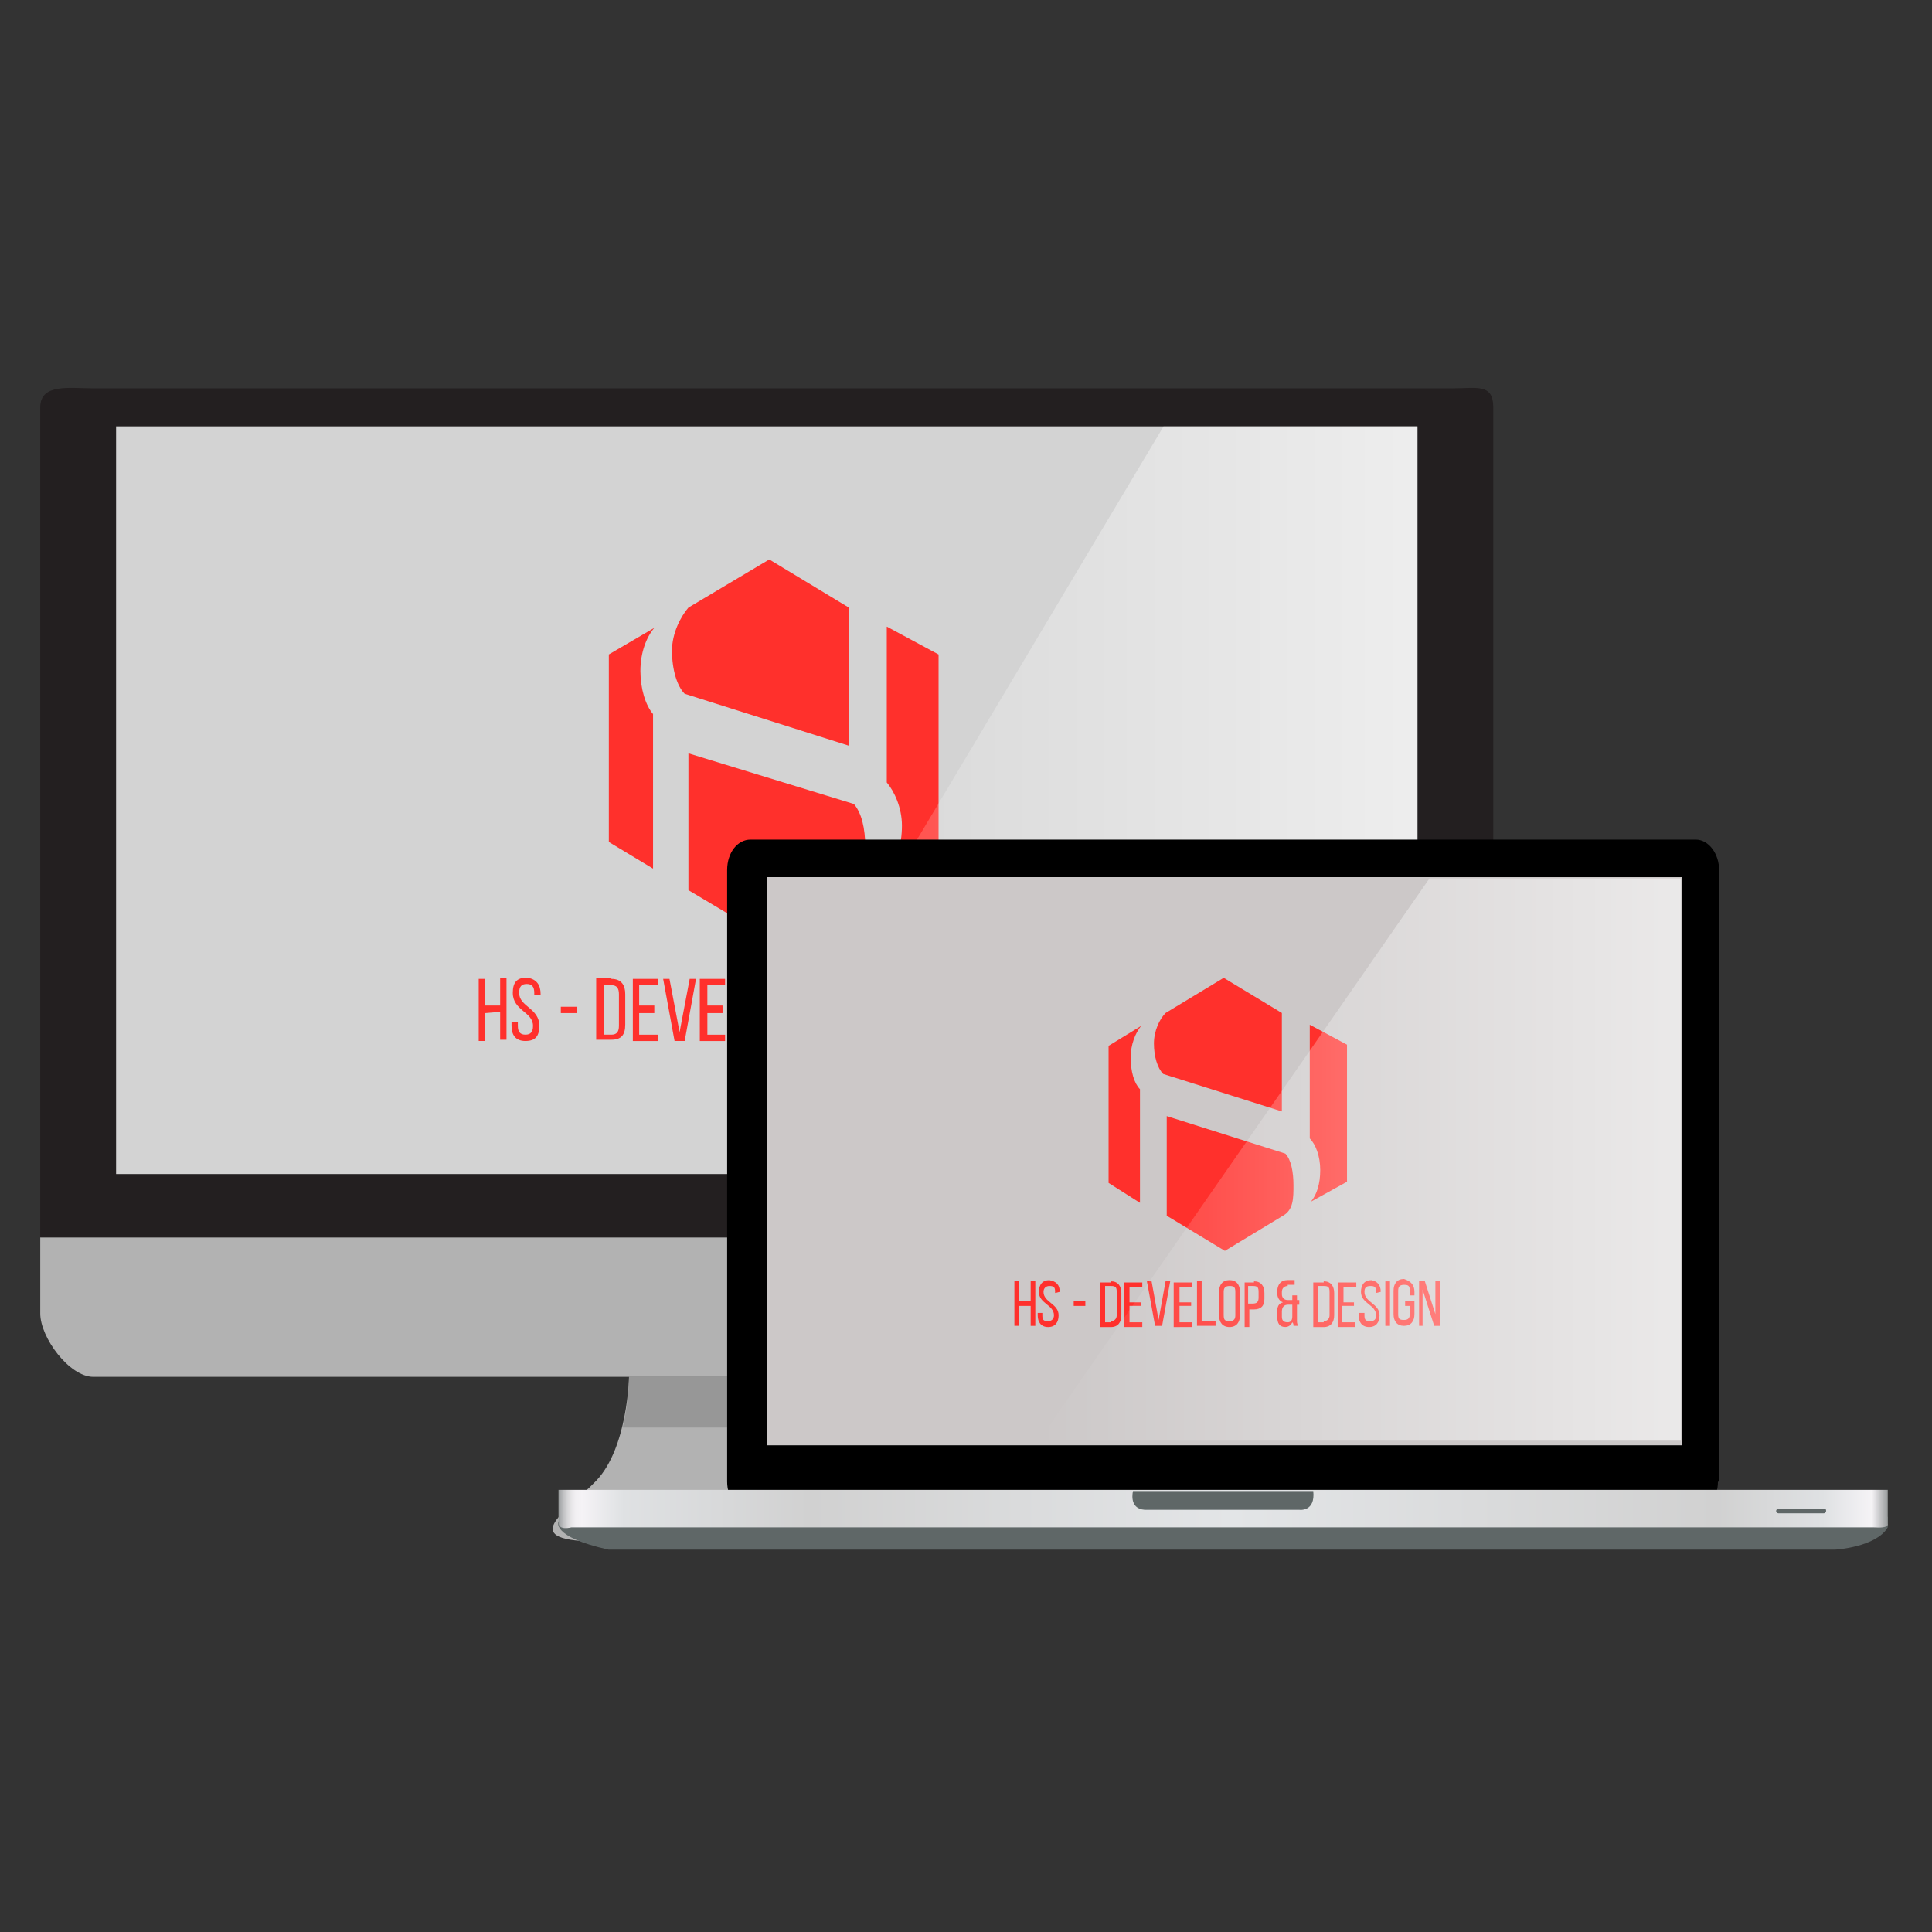 <svg xmlns="http://www.w3.org/2000/svg" width="120" height="120" viewBox="0 0 120 120"><rect x="0" y="0" width="120" height="120" fill="#333333" stroke="none"/><g><path fill="#B2B2B2" d="M59.475 91.972c-1.962-2.047-2.04-6.454-2.04-6.454H39.07s-.078 4.407-2.04 6.454c-1.962 2.046-5.1 3.778.314 3.778H59.24c5.336 0 2.197-1.81.235-3.778z"/><path opacity=".5" fill="#7C7C7C" enable-background="new" d="M57.827 88.665c-.392-1.573-.392-3.147-.392-3.147H39.07s0 1.574-.392 3.147h19.15z"/><path fill="#B2B2B2" d="M2.5 81.582c0 1.494 1.805 3.936 3.296 3.936h84.442c1.492 0 2.512-2.44 2.512-3.936v-4.724H2.5v4.724z"/><path fill="#231F20" d="M90.238 24.12H5.796c-1.49 0-3.296-.315-3.296 1.18v51.558h90.25V25.3c0-1.495-1.02-1.18-2.512-1.18z"/><path fill="#D3D3D3" d="M7.208 26.48H88.04v46.442H7.21v-46.44z"/><path fill="#FF302C" d="M52.726 46.317L42.524 43.09c-.47-.472-.785-1.495-.785-2.676 0-1.102.548-2.125 1.02-2.676l5.022-2.99 4.944 2.99v8.58zm-14.91-5.668v11.648l2.746 1.654V44.35c-.47-.552-.785-1.575-.785-2.677 0-1.18.393-2.125.863-2.676l-2.825 1.652zm4.943 6.14v8.5l5.022 2.99 5.02-2.99c.942-.55.942-1.494.942-2.675 0-1.18-.234-2.125-.705-2.677L42.76 46.79zm12.32-7.872V48.6c.472.552.942 1.575.942 2.676 0 1.182-.313 2.126-.785 2.677l3.06-1.654V40.65l-3.216-1.732z"/><path fill="#FF302C" d="M30.125 62.926v1.73h-.392V60.8h.392v1.654h.94v-1.732h.394v3.856h-.394v-1.73l-.94.078zm3.452-1.18v.077h-.393v-.156c0-.394-.156-.55-.47-.55s-.47.156-.47.55c0 .865 1.254.943 1.254 2.046 0 .63-.235.944-.863.944s-.863-.394-.863-.944v-.236h.392v.236c0 .394.157.55.47.55s.472-.156.472-.55c0-.865-1.255-.944-1.255-2.046 0-.63.236-.945.864-.945.628.078.863.47.863 1.023zm1.256.786h1.02v.394h-1.02v-.394zm3.14-1.732c.627 0 .862.394.862.945v1.89c0 .63-.235.943-.862.943h-.943v-3.856h.942v.078zm0 3.464c.313 0 .47-.157.47-.55v-1.97c0-.394-.157-.55-.47-.55H37.5v3.07h.473zm2.667-1.732v.394h-.94v1.338h1.176v.394h-1.57V60.8h1.57v.394H39.7v1.26h.94v.078zm.942-1.732l.628 3.307.628-3.307h.393l-.705 3.857h-.628L41.19 60.8h.392zm3.296 1.732v.394h-.942v1.338h1.1v.394h-1.57V60.8h1.57v.394h-1.1v1.26h.942v.078zm.628 2.125V60.8h.393v3.464h1.098v.394h-1.492zm1.805-2.912c0-.63.237-.945.865-.945.627 0 .862.394.862.945v1.968c0 .63-.235.944-.862.944-.628 0-.864-.394-.864-.944v-1.968zm.394 2.047c0 .394.157.55.47.55.313 0 .47-.156.47-.55v-2.047c0-.395-.156-.552-.47-.552-.313 0-.47.237-.47.552v2.047zm2.59-2.992c.627 0 .862.394.862.945v.472c0 .63-.235.944-.942.944h-.393v1.496h-.39V60.8h.863zm-.08 1.97c.315 0 .473-.158.473-.473v-.474c0-.394-.156-.55-.472-.55h-.393v1.574h.393v-.078zm3.06-1.577c-.313 0-.47.157-.47.552v.158c0 .313.155.472.47.472h.394v-.395h.393v.395h.158v.394h-.157v1.337c0 .157 0 .315.08.474h-.393c-.078-.08-.078-.156-.078-.313-.08.236-.315.394-.63.394-.472 0-.706-.313-.706-.865v-.316c0-.395.158-.71.47-.788-.31-.08-.47-.393-.47-.786v-.08c0-.63.235-.943.942-.943h.628v.394h-.628v-.084zm0 1.655c-.313 0-.47.235-.47.63v.393c0 .316.155.553.47.553.236 0 .394-.158.394-.474v-1.025l-.393-.077zm3.062-2.048c.63 0 .865.394.865.945v1.89c0 .63-.235.943-.864.943h-.94v-3.856h.94v.078zm0 3.464c.314 0 .473-.157.473-.55v-1.97c0-.394-.158-.55-.474-.55h-.47v3.07h.47zm2.59-1.732v.394h-.942v1.338h1.098v.394h-1.57V60.8h1.57v.394h-1.098v1.26h.942v.078zm2.275-.787v.078h-.39v-.156c0-.394-.157-.55-.47-.55s-.473.156-.473.55c0 .865 1.256.943 1.256 2.046 0 .63-.234.944-.864.944s-.865-.394-.865-.944v-.236h.473v.236c0 .394.156.55.472.55.313 0 .47-.156.47-.55 0-.865-1.255-.944-1.255-2.046 0-.63.235-.945.863-.945.47.078.783.47.783 1.023zm.786-.945v3.857h-.393V60.8h.393zm2.12.945v.315h-.394v-.394c0-.394-.156-.55-.47-.55-.314 0-.472.233-.472.55v2.046c0 .394.157.55.472.55.313 0 .47-.235.47-.55v-.708h-.39v-.394h.784v1.182c0 .63-.235.943-.864.943-.63 0-.865-.393-.865-.943v-1.97c0-.63.235-.942.865-.942.628-.08.863.313.863.865zm.784 2.912h-.392V60.8h.55l.862 2.756V60.8h.393v3.857h-.47l-.943-3.07v3.07z"/><linearGradient id="a" gradientUnits="userSpaceOnUse" x1="-128.936" y1="-486.201" x2="-85.459" y2="-486.201" gradientTransform="matrix(1 0 0 -1 173.5 -436.5)"><stop offset="0" stop-color="#fff" stop-opacity="0"/><stop offset="1" stop-color="#fff"/></linearGradient><path opacity=".6" fill="url(#a)" enable-background="new" d="M44.564 72.922H88.04v-46.44H72.27L44.564 72.92z"/></g><g><path d="M106.705 92.028c0 1.02-.65 1.893-1.443 1.893H46.61c-.795 0-1.446-.87-1.446-1.892V54.042c0-1.092.65-1.892 1.445-1.892h58.723c.796 0 1.445.873 1.445 1.892v37.986h-.073z"/><g><path fill="#5F6767" d="M34.69 94.503s-.506.946 3.106 1.746H114s2.53-.147 3.252-1.383v-.655l-82.562.29z"/><linearGradient id="b" gradientUnits="userSpaceOnUse" x1="107.19" y1="985.227" x2="189.759" y2="985.227" gradientTransform="translate(-72.5 -891.5)"><stop offset="0" stop-color="#999C9D"/><stop offset=".001" stop-color="#A5A7A9"/><stop offset=".004" stop-color="#C2C3C5"/><stop offset=".007" stop-color="#D9D8DA"/><stop offset=".01" stop-color="#E9E7EA"/><stop offset=".013" stop-color="#F2F0F3"/><stop offset=".018" stop-color="#F5F3F6"/><stop offset=".049" stop-color="#DFE1E3"/><stop offset=".189" stop-color="#D1D1D1"/><stop offset=".506" stop-color="#E3E5E7"/><stop offset=".872" stop-color="#D1D1D1"/><stop offset=".951" stop-color="#DFE1E3"/><stop offset=".988" stop-color="#F5F3F6"/><stop offset="1" stop-color="#999C9D"/></linearGradient><path fill="url(#b)" d="M34.69 92.538h82.562v2.11s.145.292-.865.22H35.484s-.794.218-.794-.292v-2.038z"/><path fill="#5F6767" d="M113.424 93.85c0 .07-.072.145-.145.145h-2.818c-.073 0-.144-.074-.144-.146 0-.074.072-.147.144-.147h2.816c.073 0 .145 0 .146.146zM70.374 92.61s-.29 1.093.723 1.166h9.605s1.01.145.867-1.165H70.373z"/></g><path fill="#CCC8C8" d="M47.62 54.48h56.847V89.77H47.62V54.48z"/><path fill="#FF302C" d="M79.62 69.033l-7.37-2.328c-.36-.364-.577-1.092-.577-1.893s.36-1.528.723-1.893l3.61-2.184 3.613 2.183v6.113zm-10.764-4.075v8.515l1.95 1.237v-7.06c-.36-.363-.578-1.092-.578-1.965 0-.8.29-1.527.65-1.964l-2.022 1.238zm3.612 4.366v6.186l3.612 2.183 3.61-2.183c.65-.364.65-1.092.65-1.892s-.144-1.6-.505-1.965l-7.367-2.33zm8.884-5.676v7.06c.36.363.65 1.09.65 1.964 0 .874-.217 1.528-.577 1.966l2.24-1.238v-8.514l-2.313-1.238z"/><path fill="#FF302C" d="M63.294 81.113v1.237h-.288v-2.766h.288v1.237h.723v-1.236h.288v2.766h-.288v-1.237h-.723zm2.527-.873l-.286.072v-.072c0-.29-.073-.364-.36-.364-.218 0-.36.146-.36.364 0 .654.937.728.937 1.455 0 .438-.215.73-.648.73s-.65-.292-.65-.73v-.145h.288v.146c0 .29.074.364.362.364.217 0 .36-.146.36-.364 0-.653-.938-.728-.938-1.455 0-.436.216-.728.65-.728.432.073.647.292.647.728zm.87.582h.722v.29h-.723v-.29zM69 79.585c.434 0 .65.29.65.728v1.383c0 .438-.217.73-.65.73h-.65v-2.768H69v-.073zm0 2.475c.218 0 .362-.146.362-.364V80.24c0-.29-.072-.364-.362-.364h-.36v2.256H69v-.072zm1.878-1.238v.29h-.722v1.02h.794v.292h-1.155v-2.767h1.155v.29h-.794v.947h.722v-.072zm.65-1.237l.434 2.4.434-2.4h.288l-.504 2.766h-.435l-.506-2.765h.288zm2.456 1.237v.29h-.722v1.02h.795v.292H72.9v-2.767h1.157v.29h-.795v.947h.722v-.072zm.363 1.53v-2.767h.29v2.475h.865v.29h-1.155zm1.37-2.112c0-.437.22-.73.65-.73.434 0 .65.293.65.73v1.455c0 .438-.218.73-.65.73-.432 0-.65-.292-.65-.73V80.24zm.29 1.455c0 .29.073.364.36.364.29 0 .362-.147.362-.365V80.24c0-.29-.074-.364-.363-.364-.287 0-.36.146-.36.364v1.455zm1.88-2.11c.434 0 .648.29.648.728v.364c0 .437-.216.654-.65.654h-.288v1.093h-.29v-2.766h.58v-.072zm-.074 1.383c.216 0 .36-.073.36-.364v-.364c0-.29-.073-.364-.36-.364h-.29v1.092h.29zm2.167-1.092c-.217 0-.36.146-.36.364v.146c0 .218.144.363.36.363h.288v-.29h.29v.29h.144v.29h-.145v.946c0 .146 0 .22.07.364h-.286c0-.074 0-.146-.072-.22-.07.147-.216.293-.433.293-.36 0-.506-.22-.506-.654v-.294c0-.29.07-.51.36-.582-.217-.073-.36-.29-.36-.582v-.072c0-.437.215-.73.65-.73h.432v.293h-.432v.073zm0 1.164c-.217 0-.36.146-.36.437v.292c0 .217.07.362.36.362.145 0 .288-.073.288-.363v-.73h-.288zm2.238-1.455c.436 0 .65.29.65.728v1.383c0 .438-.216.73-.65.73h-.648v-2.768h.648v-.073zm0 2.475c.218 0 .363-.146.363-.364V80.24c0-.29-.072-.364-.362-.364h-.36v2.256h.36v-.072zm1.88-1.238v.29h-.723v1.02h.795v.292h-1.084v-2.767h1.156v.29h-.795v.947h.65v-.072zm1.662-.582l-.29.072v-.072c0-.29-.072-.364-.36-.364-.29 0-.36.146-.36.364 0 .654.937.728.937 1.455 0 .438-.217.73-.647.73-.435 0-.65-.292-.65-.73v-.145h.36v.146c0 .29.072.364.36.364s.362-.146.362-.364c0-.653-.94-.728-.94-1.455 0-.436.218-.728.65-.728.36.073.578.292.578.728zm.576-.655v2.766h-.29v-2.765h.29zm1.518.655v.22h-.29v-.293c0-.29-.072-.363-.36-.363-.29 0-.36.145-.36.363v1.456c0 .29.07.363.36.363.288 0 .36-.146.36-.363v-.51h-.288v-.29h.578v.8c0 .437-.218.728-.648.728-.436 0-.65-.29-.65-.727v-1.456c0-.438.217-.728.65-.728.43.145.648.364.648.8zm.578 2.11h-.29v-2.765h.36l.652 2.038v-2.038h.29v2.766h-.363l-.722-2.256v2.257h.074z"/><linearGradient id="c" gradientUnits="userSpaceOnUse" x1="-108.978" y1="-508.517" x2="-69.105" y2="-508.517" gradientTransform="matrix(1 0 0 -1 173.5 -436.5)"><stop offset="0" stop-color="#fff" stop-opacity="0"/><stop offset="1" stop-color="#fff"/></linearGradient><path opacity=".6" fill="url(#c)" enable-background="new" d="M64.522 89.482h39.873v-34.93H88.792l-24.27 34.93z"/></g></svg>
